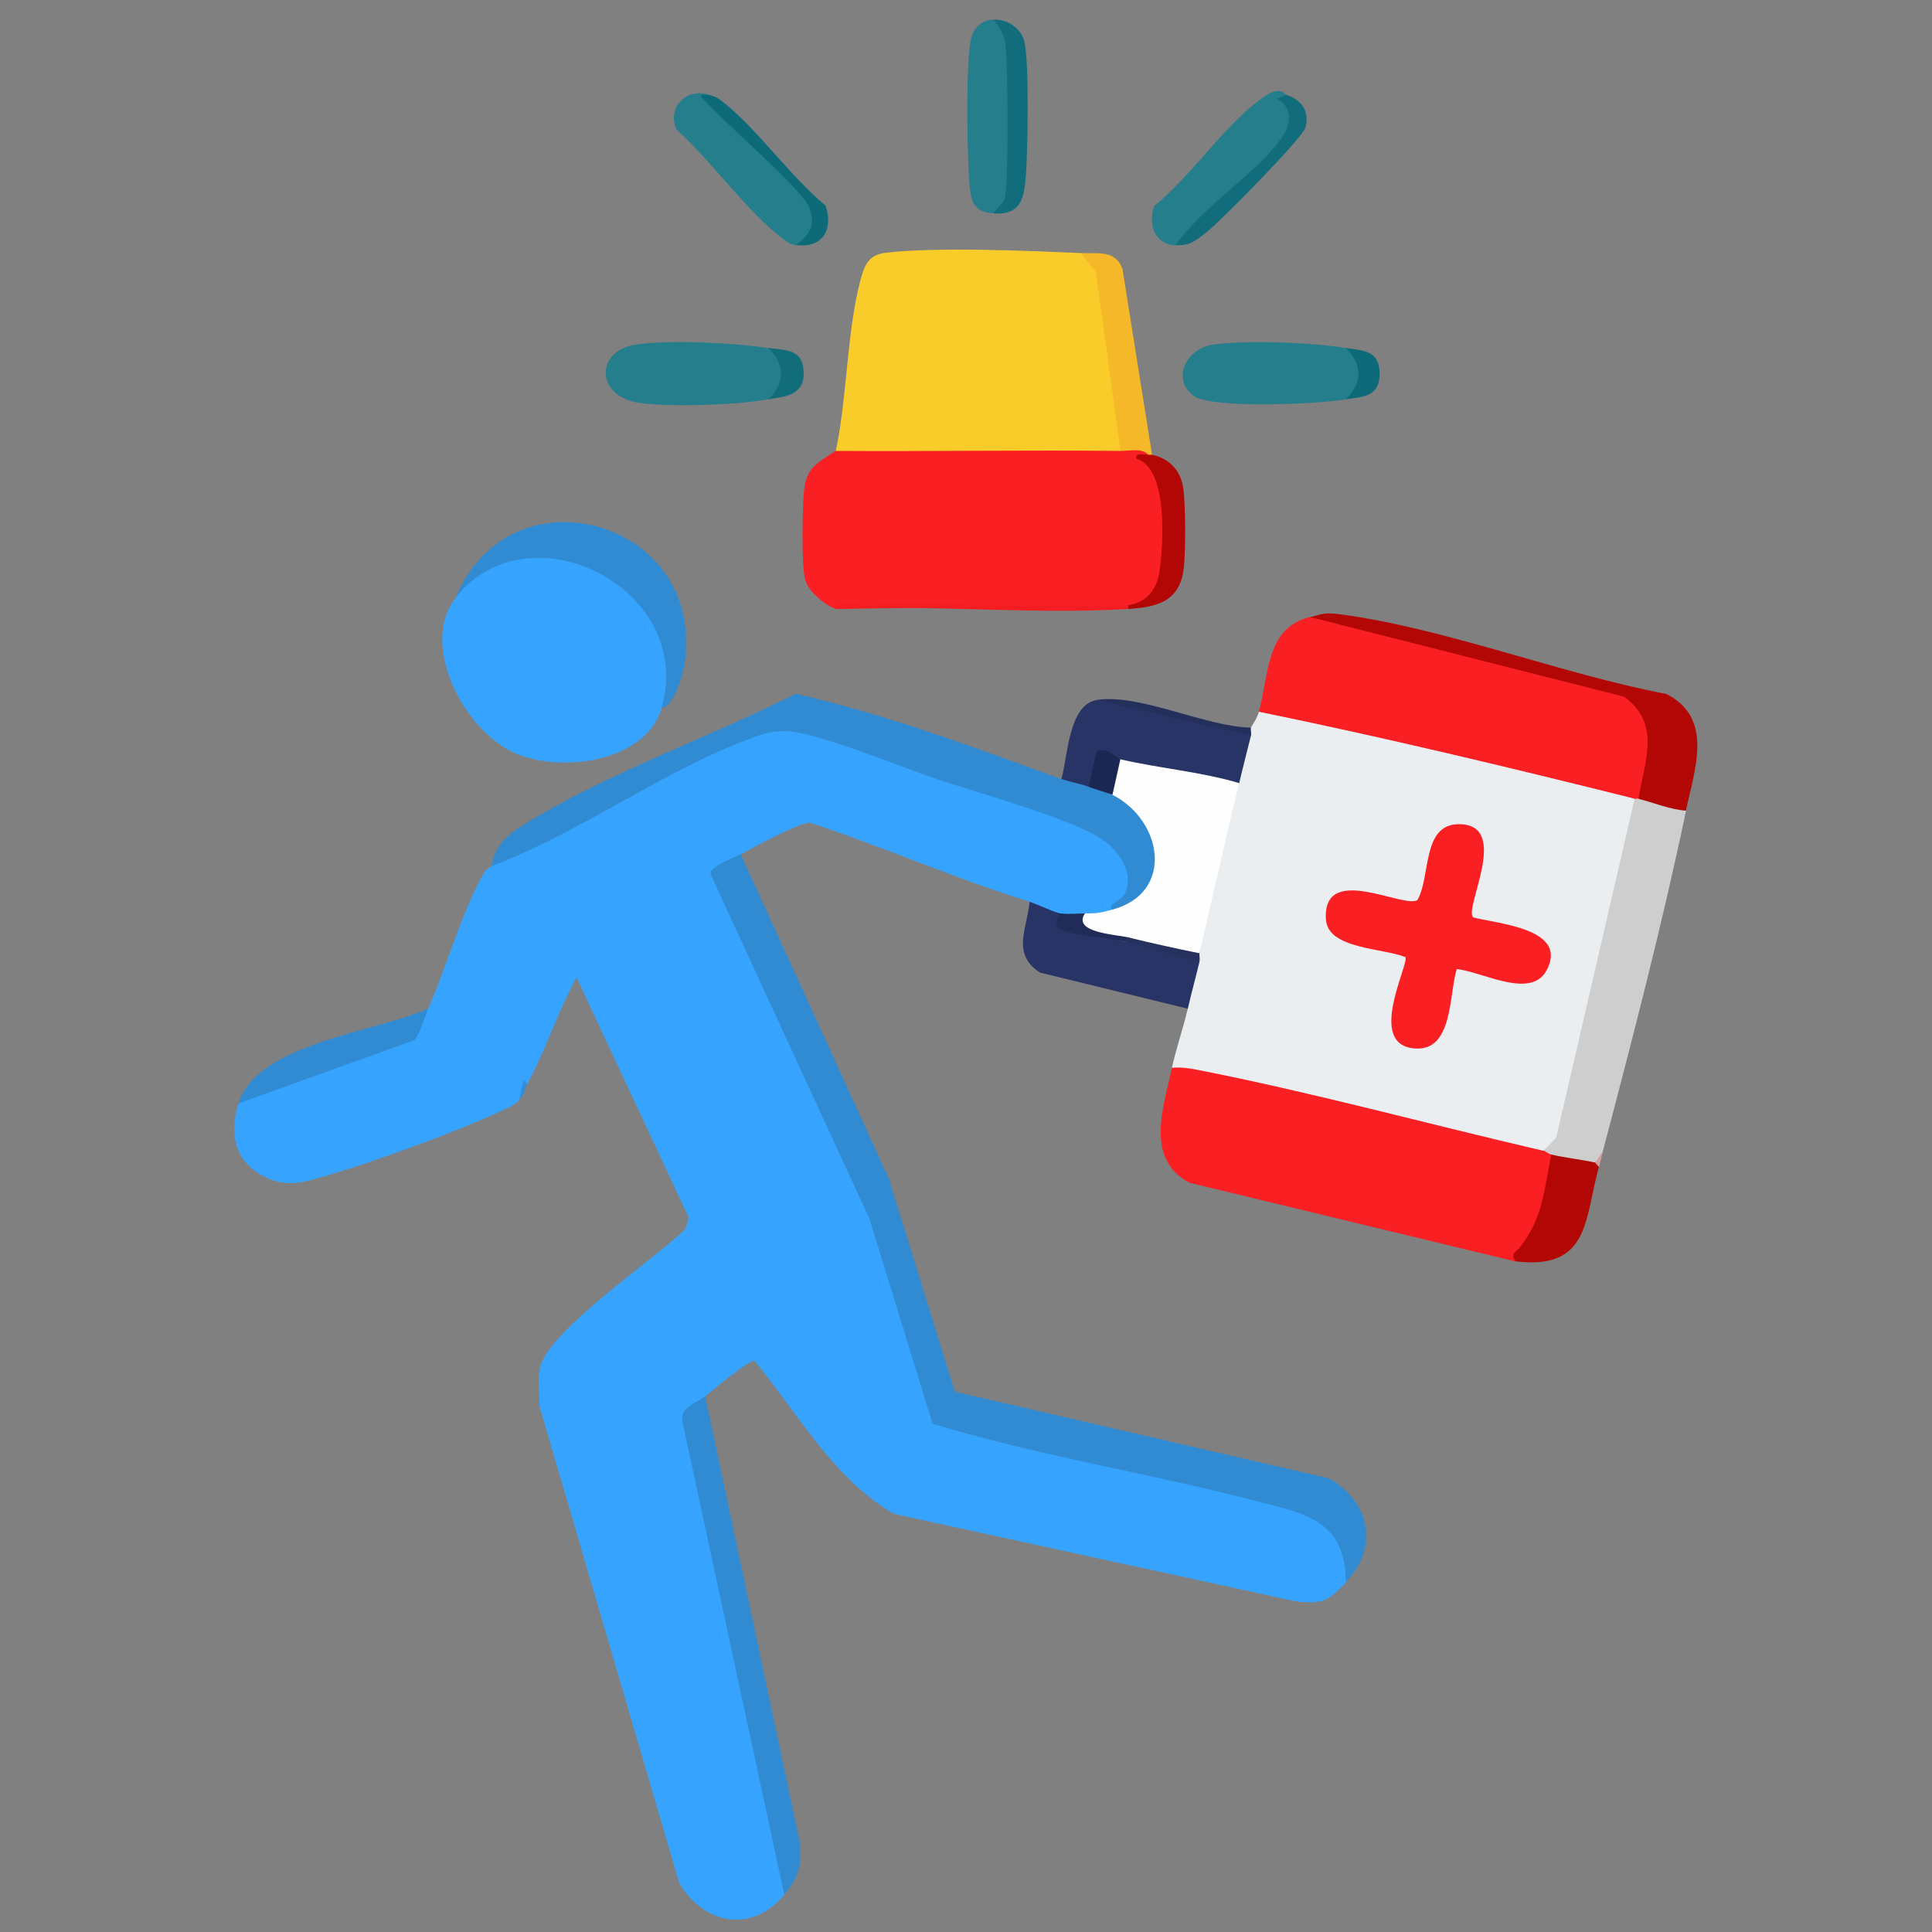 <?xml version="1.0" encoding="UTF-8"?>
<svg id="Layer_1" data-name="Layer 1" xmlns="http://www.w3.org/2000/svg" viewBox="0 0 100 100">
  <rect x="0" y="0" width="100" height="100" fill="#808080" stroke="none"/>
  <defs>
    <style>
      .cls-1 {
        fill: #126d7b;
      }

      .cls-2 {
        fill: #328eda;
      }

      .cls-3 {
        fill: #b20705;
      }

      .cls-4 {
        fill: #f91f23;
      }

      .cls-5 {
        fill: #f9cc2a;
      }

      .cls-6 {
        fill: #318bd3;
      }

      .cls-7 {
        fill: #cecece;
      }

      .cls-8 {
        fill: #116d7b;
      }

      .cls-9 {
        fill: #d19f9f;
      }

      .cls-10 {
        fill: #116c7b;
      }

      .cls-11 {
        fill: #ebeef0;
      }

      .cls-12 {
        fill: #f41e22;
      }

      .cls-13 {
        fill: #252f5c;
      }

      .cls-14 {
        fill: #247e8b;
      }

      .cls-15 {
        fill: #257e8c;
      }

      .cls-16 {
        fill: #1b2653;
      }

      .cls-17 {
        fill: #202b58;
      }

      .cls-18 {
        fill: #f4b829;
      }

      .cls-19 {
        fill: #fefefe;
      }

      .cls-20 {
        fill: #27315d;
      }

      .cls-21 {
        fill: #0d6a79;
      }

      .cls-22 {
        fill: #36a4fe;
      }

      .cls-23 {
        fill: #283366;
      }
    </style>
  </defs>
  <path class="cls-22" d="M25.45,44.83l.59-.67c3.39-1.63,6.74-3.36,10.04-5.18,3.64-1.8,4.23-1.86,7.84-.74,4.33,1.35,8.85,3.05,13.08,4.69,1.7,1.01,2.71,3.03.59,4.15.05.69-1.17.84-1.43.2-.27.61-.96.64-1.23,0-.41.54-1.61.06-1.64-.61-3.84-1.18-7.56-2.84-11.38-4.09-.5-.03-2.95,1.3-3.57,1.64.07.4-.3.74-1.11,1.02l8.14,17.67,3.22,10.44c6.21,1.51,12.52,3.06,18.94,4.66,1.54.52,3.03,2.25,2.14,3.89-.9.92-1.1,1.13-2.54,1l-20.85-4.54c-3.11-1.77-4.99-5.22-7.23-7.93-.27-.06-2.18,1.54-2.54,1.84l-.05.53c-.45.17-.7.4-.74.7l5.1,23.65-.22.92c-1.69,2.02-4.16,1.55-5.44-.6l-7.24-24.69c0-.64-.1-1.35.03-1.98.39-1.91,6.02-5.68,7.54-7.2l.16-.58-5.81-12.43c-.97,1.78-1.59,3.75-2.56,5.53-.17.23-.31.5-.41.82-.28.29-.48.35-.82.51-2.29,1.09-6.65,2.67-9.1,3.39-1.27.37-2.21.69-3.46-.04-1.42-.83-1.58-2.23-1.16-3.65l.8-.72,8.05-2.89c.23-.55.45-.95.97-1.3.9-2.03,1.79-5.1,2.82-6.91.12-.21.2-.39.45-.46Z"/>
  <path class="cls-11" d="M84.6,41.35l.37.23-4,17.28c-.17.47-.53.9-1.07.7l-.87.08c-6.06-1.42-12.09-2.75-18.09-3.98l-.28-.39c.22-1.02.58-2.03.82-3.07-.39-.88-.14-1.84.61-2.46-.39-.11-.4-.3,0-.41.05-3.01.75-6.09,2.05-8.8-.35-.94-.13-1.79.61-2.46-.39-.12-.4-.3,0-.41.01-.05.3-.42.41-.82,1.03.01,2.07.03,3.09.23,5.5,1.12,11.13,2.3,16.36,4.27Z"/>
  <path class="cls-4" d="M57.99,23.34c.05-.73,1.62-.6,1.43.2.04.41-.46.09-.43.09,1.49.14,1.56,2.61,1.58,3.76.03,1.63.02,4.19-2.17,3.93-5.16.05-10.21.12-15.15.2-.61-.25-1.44-.91-1.59-1.58-.18-.79-.13-3.57-.05-4.47.12-1.3.67-1.48,1.65-2.14,4.85-.62,9.9-.69,14.74,0Z"/>
  <path class="cls-5" d="M55.95,13.1c.55.14.98.35,1.17.93l1.25,9.01-.37.3c-4.91-.05-9.83.03-14.74,0,.59-2.75.57-6.2,1.28-8.85.21-.76.41-1.29,1.26-1.4,2.5-.32,7.48-.11,10.14.01Z"/>
  <path class="cls-4" d="M79.9,59.57c.38-.32.49-.31.41.2.53.59.05,2.24-.23,3.03-.35.99-.79,1.86-1.61,2.5l-16.9-4.08c-2.33-1.23-1.35-3.92-.91-5.95.42-.04.82.01,1.24.09,5.91,1.15,12.09,2.84,18.01,4.21Z"/>
  <path class="cls-6" d="M38.34,44.22l7.67,16.79,3.41,11.02,19.36,4.49c2.13,1.21,2.63,3.55.88,5.36-.03-3.24-2.17-3.54-4.71-4.2-5.52-1.44-11.23-2.33-16.68-3.99l-3.28-10.64-8.21-17.8c-.07-.41,1.16-.82,1.56-1.04Z"/>
  <path class="cls-4" d="M67.82,31.93c5.65.95,11.23,2.29,16.75,4,.75.63,1.04,1.38,1.12,2.32.06.75-.17,2.87-.88,3.09-.06.18-.12.17-.2,0-6.45-1.61-12.95-3.17-19.45-4.5.52-1.94.36-4.36,2.66-4.91Z"/>
  <path class="cls-22" d="M34.25,36.64c-.83,2.84-5.32,3.42-7.71,2.29-2.56-1.21-4.86-5.6-2.93-8.02,3.33-5.88,13.7-.1,10.64,5.73Z"/>
  <path class="cls-6" d="M54.92,40.33c.33-.52,1.49-.23,1.43.41.31-.52,1.35-.21,1.23.41.56-.51,1.33.41,1.71.89,1.01,1.27,1.31,3.28.07,4.5-.44.44-1.3,1.13-1.78.54-.36-.23.47-.42.66-.87.49-1.11-.42-2.3-1.34-2.86-1.74-1.06-6.27-2.31-8.43-3.03-1.82-.61-5.94-2.32-7.58-2.46-.87-.07-1.31.09-2.08.38-4.36,1.59-8.92,4.93-13.37,6.59.2-1.2.96-1.71,1.91-2.29,4.16-2.55,9.47-4.42,13.84-6.63,4.61,1.05,9.27,2.78,13.73,4.41Z"/>
  <path class="cls-7" d="M87.27,41.96c-1.23,5.87-2.77,11.8-4.3,17.6-.08.33-.22.54-.41.61-.57.5-1.93.3-2.25-.41-.19-.04-.33-.19-.41-.2l.65-.68,4.06-17.54c.06.02.14-.02.2,0,.5-.51,2.14.02,2.46.61Z"/>
  <path class="cls-6" d="M40.59,98.05l-5.28-24.52c-.11-.7.74-.91,1.19-1.27l4.89,23.05c.1,1.26.01,1.78-.79,2.74Z"/>
  <path class="cls-6" d="M23.6,30.91c2.85-6.87,13.02-3.97,11.82,3.53-.07.44-.56,2.21-1.18,2.2,1.79-6.14-6.83-10.52-10.64-5.73Z"/>
  <path class="cls-15" d="M69.66,18.01c1.43.29,1.43,2.37,0,2.66-1.35.24-6.95.51-7.89-.19-1.14-.85-.39-2.45,1.05-2.65,1.65-.23,5.2-.11,6.84.19Z"/>
  <path class="cls-15" d="M39.77,18.01c1.44.27,1.42,2.37,0,2.66-1.64.29-4.98.41-6.63.19-2.36-.32-2.34-2.74-.2-3.03,1.81-.25,5.04-.09,6.84.19Z"/>
  <path class="cls-3" d="M87.27,41.96c-.85-.06-1.64-.41-2.46-.61.3-1.94,1.2-3.87-.75-5.29l-16.24-4.12c.64-.15.68-.25,1.48-.15,5.36.68,11.55,3.11,16.95,4.13,2.48,1.26,1.46,3.9,1.01,6.05Z"/>
  <path class="cls-23" d="M56.77,36.23c2.64.45,5.27.99,7.89,1.62l.09.22c-.2.81-.42,1.65-.61,2.46l-.73.22-4.85-.91-.56-.54c-.19.27-.48.26-.86-.05-.06.83-.32,1.32-.77,1.48-.43-.17-.99-.25-1.43-.41.33-1.18.37-3.86,1.84-4.09Z"/>
  <path class="cls-23" d="M54.92,47.29l.15.5c1.05.33,2.09.64,3.13.94,1.27.14,2.78.45,3.89,1.02-.19.81-.42,1.64-.61,2.46l-7.65-1.87c-1.5-.97-.66-2.27-.54-3.66.44.13,1.29.56,1.64.61Z"/>
  <path class="cls-14" d="M36.7,4.91c1.89,1.84,3.77,3.8,5.64,5.88.32,1-.12,1.73-1.14,1.9-.33-.05-.38-.12-.62-.29-1.84-1.34-3.8-4.13-5.57-5.7-.5-1.15.53-2.18,1.69-1.79Z"/>
  <path class="cls-14" d="M66.59,4.91c.6.85.71,1.23.21,2.16-.62,1.16-4.03,4.24-5.2,5.19-.23.18-.45.36-.74.44-1.11-.05-1.44-1.07-1.12-2.04,1.84-1.46,3.68-4.22,5.52-5.53.27-.19.5-.39.85-.42.32-.02.38.17.48.21Z"/>
  <path class="cls-14" d="M51.44,1.02c.51.17.74.45.96.92.25.56.25,7.95,0,8.46-.21.35-.6.5-.96.64-.9-.05-1.16-.44-1.24-1.32-.15-1.56-.21-6.11.03-7.57.11-.67.53-1.11,1.22-1.14Z"/>
  <path class="cls-18" d="M59.63,23.54c-.05.17-.12.17-.2,0-.28-.36-.98-.2-1.43-.2l-1.28-9.27-.77-.97c.83.04,1.79-.19,2.15.82l1.53,9.62Z"/>
  <path class="cls-3" d="M82.56,60.18c.15-.19.22-.13.2.2-.75,2.77-.49,5.35-4.3,4.91-.33-.39,0-.47.2-.72,1.22-1.54,1.24-2.94,1.64-4.81.73.17,1.52.25,2.25.41Z"/>
  <path class="cls-6" d="M22.17,52.2c-.18.4-.47,1.45-.75,1.65l-9.07,3.26c.92-3.11,7.19-3.71,9.83-4.91Z"/>
  <path class="cls-8" d="M51.44,1.02c.72-.03,1.43.45,1.59,1.17.25,1.12.17,5.82.05,7.13-.11,1.16-.38,1.8-1.65,1.73.12-.28.49-.48.57-.76.22-.76.17-6.91.05-7.95-.07-.58-.29-.88-.62-1.33Z"/>
  <path class="cls-3" d="M59.43,23.54c.07,0,.14-.01.2,0,.83.17,1.42.74,1.59,1.58.16.78.16,3.64.03,4.44-.25,1.64-1.49,1.87-2.85,1.96-.18-.06-.18-.13,0-.2.96-.13,1.49-.84,1.62-1.76.2-1.42.45-5.35-1.21-5.82-.06-.33.4-.21.61-.2Z"/>
  <path class="cls-10" d="M66.59,4.91c.78.28,1.2.81.98,1.69-.13.53-4.5,4.96-5.18,5.47-.55.41-.79.65-1.53.62,1.31-1.95,4.3-3.79,5.53-5.63.48-.71.49-1.53-.3-1.95l.5-.2Z"/>
  <path class="cls-21" d="M36.7,4.91c.28.09.36.09.62.29,1.83,1.4,3.57,3.93,5.41,5.44.43,1.25-.17,2.23-1.53,2.04.73-.51,1.05-1.11.66-1.99-.4-.93-4.27-4.26-5.27-5.37-.27-.3-.58-.45.1-.41Z"/>
  <path class="cls-12" d="M58.4,31.32v.2c-4.94.3-10.18-.23-15.15,0,.21-.34.78-.2,1.12-.21,4.67-.06,9.35.05,14.03,0Z"/>
  <path class="cls-1" d="M39.77,18.01c.86.13,1.82,0,1.83,1.33,0,1.18-1.1,1.2-1.83,1.33.87-.86.87-1.8,0-2.66Z"/>
  <path class="cls-13" d="M64.75,37.66c-.03.12.03.29,0,.41l-7.98-1.84c2.19-.35,5.67,1.4,7.98,1.43Z"/>
  <path class="cls-21" d="M69.66,20.67c.87-.86.87-1.8,0-2.66.78.14,1.75.06,1.75,1.33,0,1.26-.97,1.19-1.75,1.33Z"/>
  <path class="cls-2" d="M27.29,56.09c-.15.28-.03.43-.41.82l.21-1.02.2.2Z"/>
  <path class="cls-9" d="M82.76,60.39c-.08-.04-.16-.19-.2-.2l.41-.61c-.07.27-.13.54-.2.82Z"/>
  <path class="cls-19" d="M64.13,40.53c-.7,2.91-1.37,5.9-2.05,8.8-1.26.1-2.52-.33-3.68-.82-.45.12-2.5-.24-2.67-.54-.26-.46-.07-.63.42-.69.69,0,.82-.04,1.43-.2,3.23-.87,2.6-4.62,0-5.94-.61-.16-.23-1.82.41-1.84,2.01.47,4.15.64,6.14,1.23Z"/>
  <path class="cls-17" d="M56.15,47.29c-.65.99,1.64,1.08,2.25,1.23.22.15.15.22-.2.2-.83-.2-2.66-.29-3.34-.62-.27-.13-.21-.69.07-.82.34.05.85,0,1.23,0Z"/>
  <path class="cls-4" d="M76.23,47.48c1.3.34,4.96.58,3.83,2.73-.81,1.55-3.33.08-4.66-.05-.41,1.35-.19,4.24-2.15,4.11-2.58-.16-.28-4.41-.51-4.73-1.13-.47-4.02-.41-4.11-1.95-.19-2.98,4.07-.52,4.74-1.01.69-1.21.22-3.92,2.14-3.92,2.7,0,.28,4.29.73,4.81Z"/>
  <path class="cls-20" d="M62.09,49.33c-.03.12.03.29,0,.41-1.32-.21-2.6-.71-3.89-1.02l.2-.2c1.22.3,2.46.57,3.68.82Z"/>
  <path class="cls-16" d="M57.99,39.3l-.41,1.84c-.16-.08-.89-.28-1.23-.41l.41-1.84c.54-.26,1.06.37,1.23.41Z"/>
</svg>